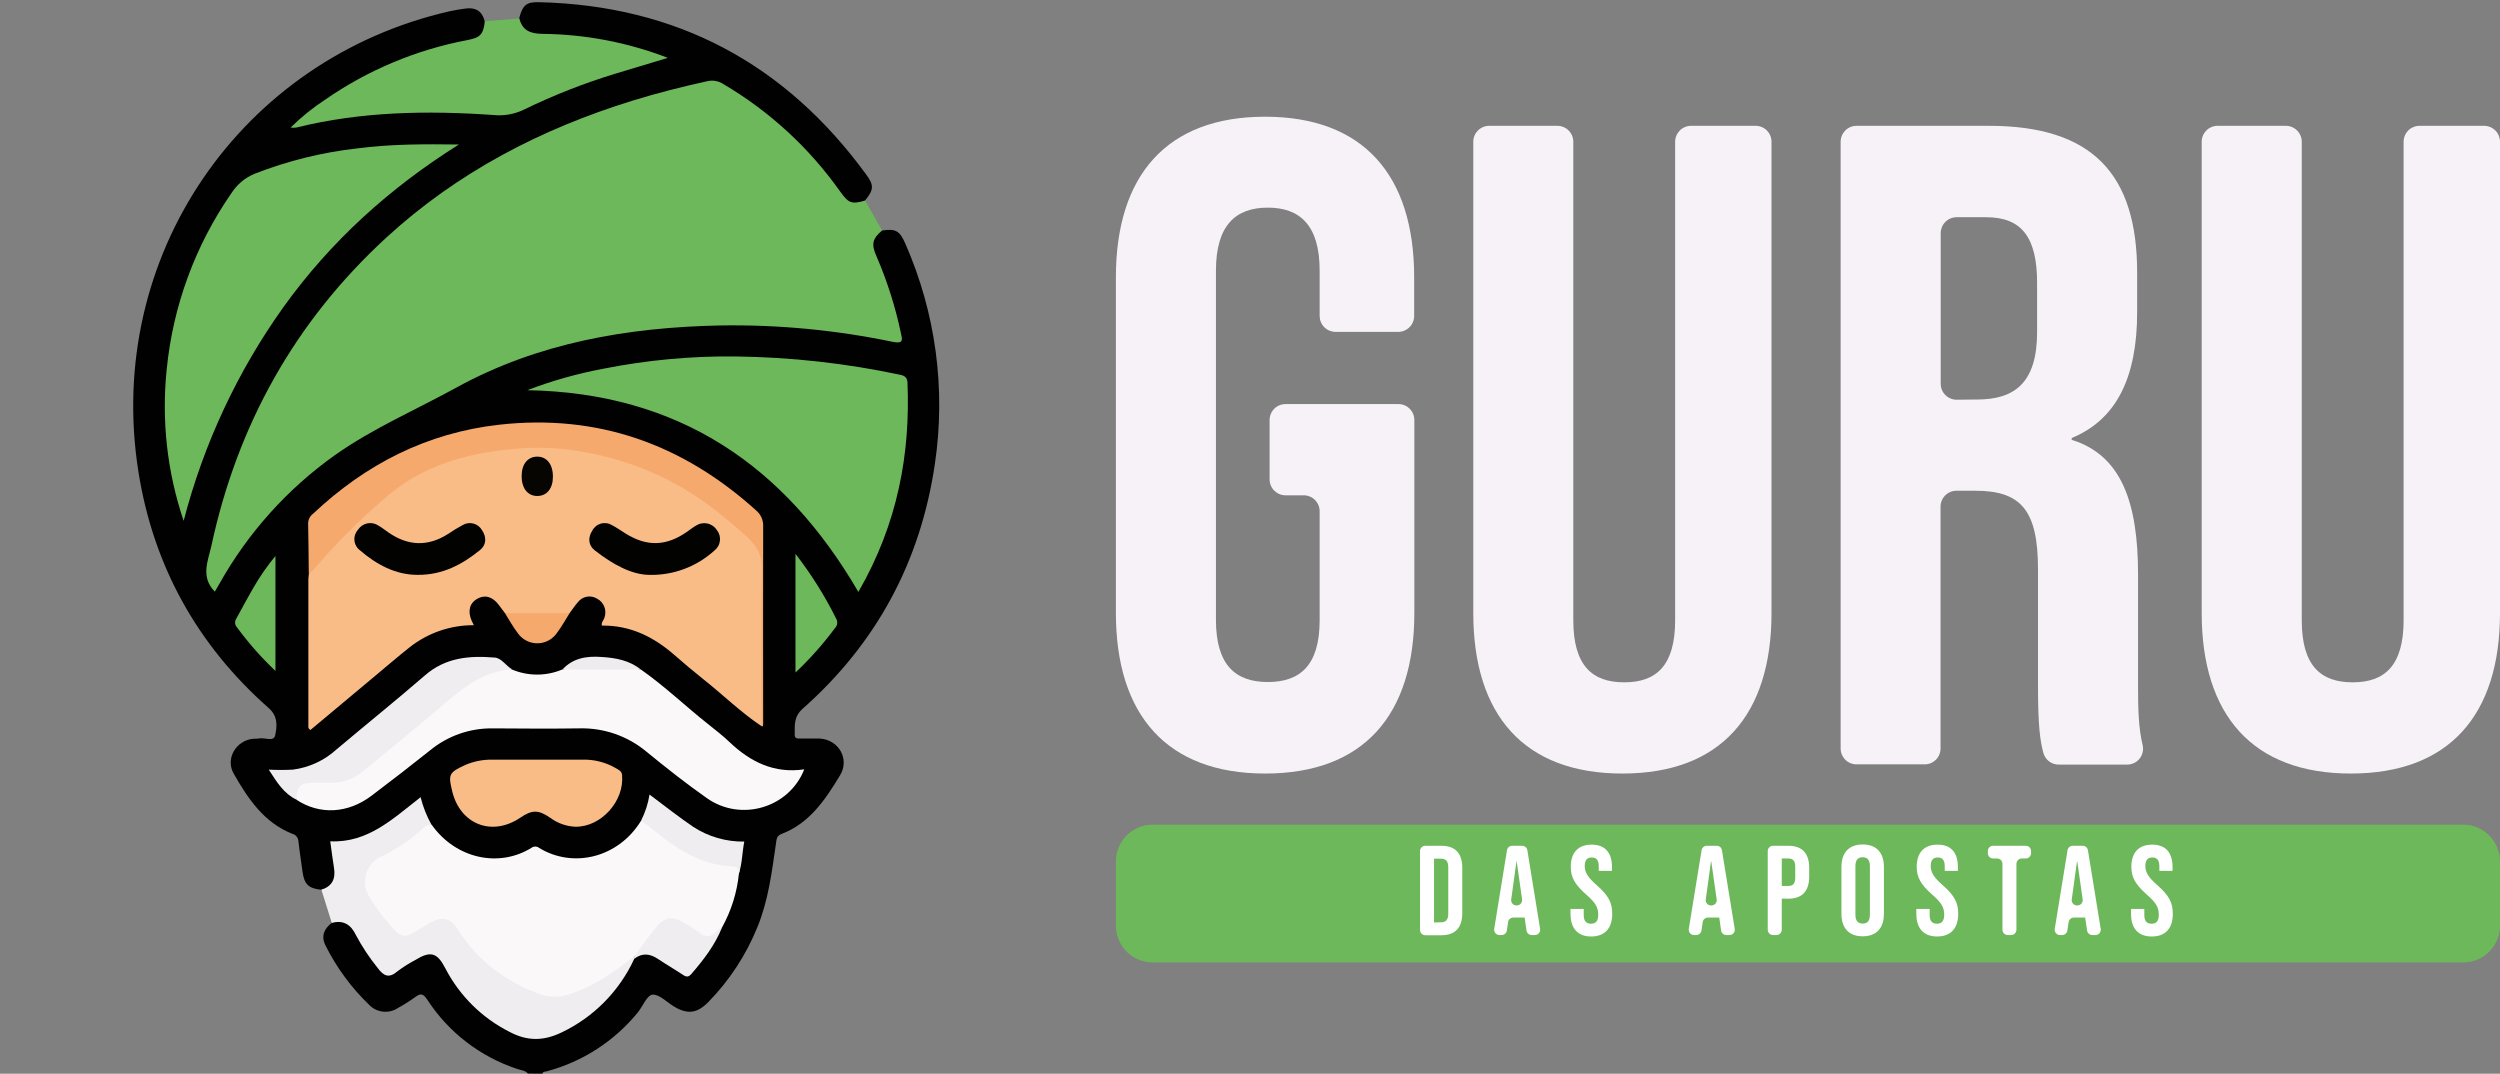 <svg width="156" height="67" viewBox="0 0 156 67" fill="none" xmlns="http://www.w3.org/2000/svg">
<rect x="0" y="0" width="156" height="67" fill="#808080" stroke="none"/>
<g clip-path="url(#clip0_34_60)">
<path d="M153.709 51.46H71.922C70.657 51.46 69.632 52.489 69.632 53.758V57.758C69.632 59.027 70.657 60.056 71.922 60.056H153.709C154.974 60.056 156 59.027 156 57.758V53.758C156 52.489 154.974 51.46 153.709 51.46Z" fill="#6DB85A"/>
<path d="M88.61 53.105C88.611 53.018 88.646 52.934 88.708 52.872C88.77 52.81 88.854 52.776 88.942 52.776H89.945C90.817 52.776 91.246 53.261 91.246 54.152V56.98C91.246 57.871 90.817 58.359 89.945 58.359H88.942C88.854 58.359 88.769 58.324 88.707 58.262C88.645 58.2 88.61 58.115 88.61 58.027V53.105ZM89.928 57.551C90.206 57.551 90.372 57.407 90.372 57.009V54.124C90.372 53.725 90.206 53.582 89.928 53.582H89.484V57.563L89.928 57.551Z" fill="white"/>
<path d="M94.36 52.776H94.98C95.059 52.776 95.135 52.804 95.194 52.855C95.254 52.905 95.294 52.976 95.307 53.054L96.103 57.961C96.111 58.008 96.109 58.057 96.096 58.104C96.083 58.15 96.06 58.193 96.029 58.23C95.998 58.267 95.96 58.296 95.916 58.317C95.872 58.337 95.825 58.347 95.777 58.347H95.579C95.5 58.347 95.423 58.318 95.363 58.266C95.303 58.213 95.264 58.141 95.253 58.062L95.135 57.24V57.256H94.43C94.351 57.256 94.274 57.284 94.214 57.336C94.154 57.388 94.115 57.46 94.104 57.539L94.029 58.062C94.017 58.141 93.977 58.214 93.917 58.266C93.856 58.318 93.779 58.347 93.7 58.347H93.566C93.518 58.347 93.47 58.337 93.427 58.317C93.383 58.296 93.344 58.267 93.313 58.23C93.282 58.193 93.259 58.15 93.247 58.104C93.234 58.057 93.231 58.008 93.239 57.961L94.036 53.054C94.048 52.976 94.088 52.906 94.147 52.855C94.207 52.804 94.282 52.776 94.36 52.776ZM94.651 56.5C94.698 56.499 94.745 56.489 94.788 56.469C94.831 56.45 94.869 56.421 94.9 56.385C94.931 56.349 94.954 56.308 94.967 56.262C94.981 56.217 94.984 56.169 94.978 56.123L94.642 53.747H94.628L94.299 56.123C94.292 56.169 94.296 56.217 94.309 56.263C94.322 56.308 94.345 56.35 94.376 56.386C94.407 56.422 94.445 56.45 94.488 56.47C94.531 56.49 94.578 56.5 94.625 56.5H94.651Z" fill="white"/>
<path d="M98 57.025V56.716H98.824V57.098C98.824 57.497 99.001 57.64 99.278 57.64C99.555 57.64 99.729 57.497 99.729 57.082C99.729 56.61 99.555 56.325 98.984 55.825C98.253 55.18 98.016 54.727 98.016 54.088C98.016 53.214 98.47 52.705 99.318 52.705C100.166 52.705 100.587 53.214 100.587 54.105V54.341H99.762V54.055C99.762 53.657 99.602 53.506 99.325 53.506C99.048 53.506 98.888 53.657 98.888 54.039C98.888 54.421 99.071 54.746 99.642 55.241C100.373 55.884 100.603 56.33 100.603 57.023C100.603 57.93 100.133 58.437 99.285 58.437C98.437 58.437 98 57.916 98 57.025Z" fill="white"/>
<path d="M106.503 52.776H107.124C107.202 52.776 107.278 52.804 107.338 52.855C107.398 52.905 107.437 52.976 107.45 53.054L108.247 57.961C108.255 58.008 108.252 58.057 108.239 58.104C108.226 58.15 108.204 58.193 108.173 58.23C108.142 58.267 108.103 58.296 108.059 58.317C108.016 58.337 107.968 58.347 107.92 58.347H107.723C107.643 58.347 107.567 58.318 107.507 58.266C107.447 58.213 107.407 58.141 107.396 58.062L107.279 57.24V57.256H106.574C106.494 57.256 106.418 57.284 106.358 57.336C106.298 57.388 106.258 57.46 106.247 57.539L106.172 58.062C106.16 58.141 106.12 58.213 106.06 58.265C105.999 58.318 105.923 58.347 105.843 58.347H105.709C105.661 58.347 105.614 58.337 105.57 58.317C105.526 58.296 105.488 58.267 105.457 58.23C105.425 58.193 105.403 58.15 105.39 58.104C105.377 58.057 105.375 58.008 105.382 57.961L106.179 53.054C106.192 52.976 106.231 52.906 106.291 52.855C106.35 52.804 106.425 52.776 106.503 52.776ZM106.795 56.5C106.842 56.499 106.888 56.489 106.931 56.469C106.974 56.45 107.012 56.421 107.043 56.385C107.074 56.349 107.097 56.308 107.11 56.262C107.124 56.217 107.128 56.169 107.121 56.123L106.783 53.747H106.766L106.44 56.123C106.433 56.169 106.436 56.217 106.45 56.263C106.463 56.308 106.486 56.35 106.517 56.386C106.548 56.422 106.586 56.45 106.629 56.47C106.672 56.49 106.719 56.5 106.766 56.5H106.795Z" fill="white"/>
<path d="M110.307 53.105C110.308 53.018 110.343 52.934 110.405 52.872C110.467 52.81 110.551 52.776 110.639 52.776H111.595C112.467 52.776 112.894 53.261 112.894 54.152V54.701C112.894 55.592 112.467 56.078 111.595 56.078H111.182V58.015C111.182 58.103 111.147 58.188 111.084 58.25C111.022 58.312 110.938 58.347 110.85 58.347H110.639C110.551 58.347 110.467 58.312 110.404 58.25C110.342 58.188 110.307 58.103 110.307 58.015V53.105ZM111.595 55.281C111.872 55.281 112.023 55.154 112.023 54.758V54.095C112.023 53.697 111.872 53.57 111.595 53.57H111.182V55.281H111.595Z" fill="white"/>
<path d="M114.906 57.025V54.095C114.906 53.205 115.376 52.695 116.231 52.695C117.086 52.695 117.556 53.205 117.556 54.095V57.025C117.556 57.916 117.086 58.425 116.231 58.425C115.376 58.425 114.906 57.916 114.906 57.025ZM116.682 57.082V54.041C116.682 53.643 116.508 53.492 116.231 53.492C115.954 53.492 115.778 53.643 115.778 54.041V57.082C115.778 57.478 115.954 57.631 116.231 57.631C116.508 57.631 116.682 57.478 116.682 57.082Z" fill="white"/>
<path d="M119.579 57.025V56.716H120.411V57.098C120.411 57.497 120.587 57.64 120.865 57.64C121.142 57.64 121.318 57.497 121.318 57.082C121.318 56.61 121.142 56.325 120.571 55.825C119.84 55.18 119.603 54.727 119.603 54.088C119.603 53.214 120.056 52.705 120.905 52.705C121.753 52.705 122.173 53.214 122.173 54.105V54.341H121.351V54.055C121.351 53.657 121.191 53.506 120.914 53.506C120.637 53.506 120.477 53.657 120.477 54.039C120.477 54.421 120.66 54.746 121.231 55.241C121.962 55.884 122.192 56.33 122.192 57.023C122.192 57.93 121.722 58.437 120.874 58.437C120.026 58.437 119.579 57.916 119.579 57.025Z" fill="white"/>
<path d="M124.622 53.57H124.37C124.283 53.57 124.2 53.535 124.138 53.473C124.076 53.411 124.042 53.327 124.042 53.24V53.105C124.042 53.018 124.076 52.934 124.138 52.872C124.2 52.81 124.283 52.776 124.37 52.776H126.408C126.495 52.776 126.579 52.81 126.641 52.872C126.703 52.934 126.738 53.018 126.739 53.105V53.24C126.738 53.328 126.703 53.411 126.641 53.473C126.579 53.535 126.495 53.57 126.408 53.57H126.156C126.068 53.57 125.984 53.605 125.922 53.667C125.86 53.73 125.825 53.814 125.825 53.902V58.015C125.825 58.103 125.79 58.187 125.729 58.249C125.667 58.312 125.583 58.347 125.496 58.347H125.285C125.197 58.347 125.112 58.312 125.05 58.25C124.988 58.188 124.953 58.103 124.953 58.015V53.902C124.953 53.814 124.918 53.73 124.856 53.667C124.794 53.605 124.71 53.57 124.622 53.57Z" fill="white"/>
<path d="M129.34 52.776H129.96C130.039 52.776 130.115 52.804 130.175 52.855C130.234 52.905 130.274 52.976 130.287 53.054L131.084 57.961C131.091 58.008 131.089 58.057 131.076 58.104C131.063 58.15 131.041 58.193 131.009 58.23C130.978 58.267 130.94 58.296 130.896 58.317C130.853 58.337 130.805 58.347 130.757 58.347H130.56C130.48 58.348 130.403 58.319 130.343 58.266C130.283 58.214 130.244 58.141 130.233 58.062L130.113 57.24V57.256H129.408C129.329 57.256 129.252 57.284 129.192 57.336C129.132 57.388 129.093 57.46 129.082 57.539L129.004 58.062C128.993 58.141 128.954 58.213 128.894 58.266C128.834 58.318 128.757 58.347 128.678 58.347H128.544C128.496 58.347 128.448 58.337 128.404 58.317C128.361 58.296 128.322 58.267 128.291 58.23C128.26 58.193 128.237 58.15 128.225 58.104C128.212 58.057 128.209 58.008 128.217 57.961L129.014 53.054C129.026 52.976 129.066 52.905 129.126 52.855C129.186 52.804 129.262 52.776 129.34 52.776ZM129.631 56.5C129.679 56.499 129.725 56.489 129.768 56.469C129.811 56.45 129.849 56.421 129.88 56.385C129.911 56.349 129.934 56.308 129.947 56.262C129.961 56.217 129.964 56.169 129.958 56.123L129.622 53.747H129.606L129.277 56.123C129.27 56.169 129.274 56.217 129.288 56.263C129.301 56.308 129.324 56.35 129.356 56.386C129.387 56.422 129.425 56.45 129.468 56.47C129.512 56.49 129.558 56.5 129.606 56.5H129.631Z" fill="white"/>
<path d="M132.977 57.025V56.716H133.805V57.098C133.805 57.497 133.978 57.64 134.258 57.64C134.538 57.64 134.709 57.497 134.709 57.082C134.709 56.61 134.535 56.325 133.964 55.825C133.234 55.18 132.996 54.727 132.996 54.088C132.996 53.214 133.447 52.705 134.298 52.705C135.149 52.705 135.567 53.214 135.567 54.105V54.341H134.744V54.055C134.744 53.657 134.585 53.506 134.307 53.506C134.03 53.506 133.87 53.657 133.87 54.039C133.87 54.421 134.054 54.746 134.625 55.241C135.355 55.884 135.583 56.33 135.583 57.023C135.583 57.93 135.125 58.437 134.267 58.437C133.41 58.437 132.977 57.916 132.977 57.025Z" fill="white"/>
<path d="M69.632 38.249V17.303C69.632 10.939 72.808 7.283 78.939 7.283C85.069 7.283 88.244 10.927 88.244 17.303V19.712C88.244 19.842 88.219 19.972 88.169 20.093C88.119 20.214 88.046 20.324 87.954 20.416C87.862 20.509 87.752 20.582 87.632 20.633C87.512 20.683 87.382 20.709 87.252 20.709H83.335C83.205 20.708 83.076 20.682 82.956 20.632C82.836 20.582 82.726 20.508 82.635 20.416C82.543 20.323 82.47 20.213 82.42 20.092C82.371 19.972 82.346 19.842 82.346 19.712V16.883C82.346 14.038 81.096 12.956 79.11 12.956C77.125 12.956 75.875 14.038 75.875 16.883V38.685C75.875 41.533 77.125 42.558 79.11 42.558C81.096 42.558 82.346 41.551 82.346 38.704V31.902C82.346 31.638 82.241 31.385 82.055 31.199C81.869 31.012 81.617 30.907 81.354 30.907H80.215C80.084 30.907 79.956 30.882 79.835 30.832C79.715 30.782 79.606 30.708 79.513 30.616C79.421 30.524 79.348 30.414 79.299 30.293C79.249 30.173 79.223 30.043 79.223 29.913V26.21C79.223 25.946 79.328 25.693 79.513 25.506C79.699 25.32 79.952 25.215 80.215 25.215H87.264C87.527 25.215 87.779 25.32 87.965 25.506C88.151 25.693 88.255 25.946 88.255 26.21V38.249C88.255 44.625 85.079 48.269 78.951 48.269C72.822 48.269 69.632 44.625 69.632 38.249Z" fill="#F7F2F7"/>
<path d="M91.933 38.249V8.846C91.933 8.715 91.958 8.586 92.008 8.465C92.058 8.344 92.131 8.235 92.223 8.142C92.315 8.05 92.424 7.977 92.545 7.927C92.665 7.877 92.794 7.851 92.924 7.851H97.182C97.312 7.851 97.441 7.877 97.561 7.927C97.682 7.977 97.791 8.05 97.883 8.142C97.975 8.235 98.048 8.344 98.098 8.465C98.148 8.586 98.174 8.715 98.174 8.846V38.704C98.174 41.551 99.367 42.577 101.353 42.577C103.338 42.577 104.529 41.551 104.529 38.704V8.846C104.529 8.715 104.555 8.586 104.605 8.465C104.655 8.344 104.728 8.235 104.82 8.142C104.912 8.05 105.021 7.977 105.142 7.927C105.262 7.877 105.391 7.851 105.521 7.851H109.553C109.816 7.852 110.067 7.957 110.253 8.143C110.438 8.33 110.542 8.582 110.542 8.846V38.249C110.542 44.625 107.366 48.269 101.238 48.269C95.109 48.269 91.933 44.625 91.933 38.249Z" fill="#F7F2F7"/>
<path d="M114.856 8.846C114.856 8.715 114.882 8.586 114.932 8.465C114.982 8.344 115.055 8.235 115.147 8.142C115.239 8.05 115.348 7.977 115.469 7.927C115.589 7.877 115.718 7.851 115.848 7.851H124.107C130.576 7.851 133.358 10.868 133.358 17.017V19.476C133.358 23.575 132.052 26.193 129.272 27.332V27.445C132.392 28.414 133.415 31.374 133.415 35.871V42.874C133.415 44.288 133.445 45.415 133.701 46.499C133.734 46.644 133.735 46.795 133.702 46.941C133.668 47.086 133.603 47.222 133.51 47.339C133.417 47.455 133.299 47.549 133.165 47.613C133.031 47.678 132.884 47.711 132.735 47.71H128.466C128.252 47.712 128.044 47.644 127.872 47.516C127.7 47.389 127.574 47.209 127.512 47.003C127.303 46.24 127.171 45.285 127.171 42.827V35.518C127.171 31.817 126.093 30.622 123.257 30.622H122.082C121.819 30.622 121.567 30.727 121.381 30.913C121.195 31.1 121.09 31.353 121.09 31.617V46.702C121.091 46.832 121.065 46.962 121.015 47.083C120.966 47.203 120.893 47.313 120.801 47.406C120.708 47.498 120.599 47.571 120.479 47.621C120.358 47.671 120.229 47.697 120.099 47.696H115.848C115.718 47.697 115.589 47.671 115.468 47.621C115.348 47.571 115.238 47.498 115.146 47.406C115.054 47.313 114.981 47.203 114.931 47.083C114.882 46.962 114.856 46.832 114.856 46.702V8.846ZM123.37 24.93C125.696 24.93 127.115 23.905 127.115 20.718V17.654C127.115 14.809 126.152 13.555 123.938 13.555H122.091C121.961 13.555 121.832 13.581 121.711 13.631C121.591 13.681 121.481 13.755 121.389 13.847C121.297 13.94 121.224 14.05 121.174 14.171C121.125 14.292 121.099 14.421 121.1 14.552V23.947C121.1 24.211 121.204 24.464 121.39 24.65C121.576 24.837 121.828 24.942 122.091 24.942L123.37 24.93Z" fill="#F7F2F7"/>
<path d="M137.386 38.249V8.846C137.386 8.715 137.411 8.586 137.461 8.465C137.511 8.344 137.584 8.235 137.676 8.142C137.768 8.05 137.877 7.977 137.998 7.927C138.118 7.877 138.247 7.851 138.377 7.851H142.637C142.767 7.851 142.896 7.877 143.017 7.927C143.137 7.977 143.246 8.05 143.338 8.142C143.43 8.235 143.503 8.344 143.553 8.465C143.603 8.586 143.629 8.715 143.629 8.846V38.704C143.629 41.551 144.82 42.577 146.806 42.577C148.791 42.577 149.985 41.551 149.985 38.704V8.846C149.985 8.715 150.01 8.586 150.06 8.465C150.11 8.344 150.183 8.235 150.275 8.142C150.367 8.05 150.477 7.977 150.597 7.927C150.717 7.877 150.846 7.851 150.976 7.851H155.008C155.139 7.851 155.268 7.877 155.388 7.927C155.508 7.977 155.617 8.05 155.71 8.142C155.802 8.235 155.875 8.344 155.925 8.465C155.974 8.586 156 8.715 156 8.846V38.249C156 44.625 152.821 48.269 146.693 48.269C140.565 48.269 137.386 44.625 137.386 38.249Z" fill="#F7F2F7"/>
<path d="M32.941 66.988C32.76 66.783 32.494 66.781 32.262 66.698C29.958 65.937 27.981 64.412 26.657 62.373C26.423 62.022 26.26 61.951 25.917 62.213C25.567 62.466 25.202 62.697 24.822 62.904C24.547 63.084 24.218 63.163 23.892 63.126C23.565 63.089 23.262 62.938 23.034 62.701C21.923 61.633 21.002 60.381 20.313 59C20.017 58.411 20.224 57.961 20.703 57.586C21.338 57.266 21.848 57.414 22.217 58.057C22.632 58.821 23.11 59.549 23.645 60.233C23.986 60.65 24.308 60.792 24.794 60.419C25.179 60.136 25.582 59.88 26.002 59.653C26.82 59.196 27.393 59.342 27.83 60.186C28.495 61.49 29.455 62.62 30.633 63.486C30.967 63.721 31.338 63.922 31.677 64.148C32.884 64.947 34.08 64.773 35.286 64.132C36.912 63.288 38.25 61.974 39.125 60.36C39.223 60.142 39.349 59.937 39.501 59.752C39.997 59.302 40.519 59.349 41.052 59.677C41.494 59.948 41.945 60.212 42.37 60.509C42.73 60.759 42.986 60.716 43.265 60.398C43.95 59.612 44.519 58.731 44.952 57.782C45.447 56.745 45.787 55.641 45.963 54.506C46.065 54.038 46.143 53.566 46.198 53.091C46.228 52.83 46.153 52.681 45.864 52.66C44.259 52.533 42.974 51.717 41.78 50.718C41.47 50.456 41.144 50.011 40.784 50.065C40.425 50.119 40.455 50.751 40.22 51.076C40.175 51.151 40.137 51.23 40.105 51.312C38.747 53.565 36.244 54.324 33.845 53.197C33.728 53.121 33.593 53.077 33.454 53.069C33.315 53.061 33.176 53.09 33.051 53.153C30.988 54.267 28.467 53.798 26.846 51.571C26.637 51.217 26.458 50.845 26.312 50.461C26.199 50.131 26.044 50.126 25.793 50.319C25.431 50.595 25.076 50.88 24.724 51.163C23.762 51.984 22.578 52.499 21.324 52.644C20.896 52.686 20.83 52.898 20.884 53.249C20.981 53.695 21.018 54.151 20.995 54.607C20.929 55.194 20.626 55.491 20.055 55.521C19.254 55.441 18.988 55.182 18.88 54.409C18.798 53.763 18.687 53.122 18.619 52.474C18.61 52.367 18.566 52.266 18.496 52.185C18.425 52.104 18.331 52.048 18.227 52.024C16.457 51.316 15.47 49.829 14.585 48.278C14.04 47.336 14.742 46.178 15.83 46.096C15.938 46.101 16.047 46.096 16.154 46.082C16.504 45.997 17.08 46.317 17.172 45.879C17.287 45.318 17.36 44.7 16.758 44.175C12.308 40.246 9.57 35.306 8.64 29.453C6.499 15.99 15.05 3.658 28.079 0.698C28.394 0.625 28.716 0.58 29.035 0.535C29.668 0.443 30.088 0.686 30.245 1.327C30.41 2.034 30.128 2.47 29.306 2.649C28.204 2.883 27.116 3.174 26.044 3.521C23.339 4.436 20.829 5.85 18.643 7.691C21.192 7.179 23.735 6.807 26.324 6.873C27.879 6.913 29.442 6.776 30.995 6.993C31.493 7.048 31.996 6.953 32.44 6.722C35.235 5.414 38.145 4.37 41.134 3.606C39.611 3.046 38.029 2.665 36.418 2.47C35.474 2.347 34.523 2.275 33.57 2.253C32.736 2.253 32.395 1.879 32.395 1.145C32.619 0.313 32.837 0.115 33.643 0.137C42.22 0.344 49.01 3.972 54.062 10.906C54.553 11.578 54.518 11.849 53.975 12.516C53.463 12.883 53.106 12.879 52.648 12.483C52.399 12.241 52.178 11.971 51.99 11.679C50.29 9.387 48.2 7.414 45.817 5.85C45.472 5.595 45.075 5.42 44.654 5.338C44.234 5.256 43.8 5.27 43.385 5.379C36.806 6.939 30.697 9.513 25.433 13.885C21.036 17.535 17.591 22.206 15.398 27.492C14.359 29.982 13.597 32.579 13.126 35.237C13.063 35.455 13.052 35.683 13.093 35.906C13.134 36.128 13.225 36.338 13.361 36.519C13.574 36.277 13.753 36.007 13.894 35.716C16.34 31.676 19.613 28.517 23.861 26.443C25.111 25.833 26.314 25.154 27.515 24.459C31.113 22.37 35.034 21.241 39.111 20.593C41.132 20.278 43.175 20.117 45.22 20.112C47.776 20.088 50.33 20.271 52.857 20.659C53.736 20.796 54.614 20.93 55.486 21.109C56.102 21.234 56.116 21.211 55.989 20.57C55.686 19.099 55.233 17.663 54.638 16.285C54.473 15.952 54.389 15.586 54.391 15.214C54.412 14.776 54.57 14.456 55.047 14.382C55.895 14.258 56.144 14.401 56.494 15.207C58.392 19.522 59.031 24.287 58.336 28.951C57.439 35.058 54.685 40.151 50.087 44.224C49.518 44.729 49.598 45.264 49.591 45.851C49.591 46.126 49.8 46.072 49.964 46.086C50.354 46.086 50.745 46.086 51.139 46.086C52.335 46.145 53.038 47.364 52.417 48.384C51.501 49.893 50.526 51.368 48.768 52.038C48.449 52.158 48.458 52.391 48.418 52.655C48.162 54.411 47.948 56.174 47.267 57.841C46.558 59.595 45.511 61.192 44.186 62.541C43.481 63.248 42.887 63.311 42.036 62.793C41.595 62.524 41.127 62.027 40.711 62.067C40.375 62.1 40.112 62.79 39.8 63.175C38.336 64.972 36.343 66.259 34.106 66.852C34.007 66.88 33.883 66.852 33.85 66.995L32.941 66.988Z" fill="#010101"/>
<path d="M55.04 14.382C54.443 14.894 54.356 15.229 54.685 15.973C55.354 17.52 55.867 19.13 56.215 20.779C56.306 21.189 56.398 21.472 55.705 21.331C52.165 20.593 48.555 20.25 44.941 20.308C39.177 20.426 33.573 21.383 28.467 24.19C25.939 25.581 23.265 26.724 20.896 28.402C17.935 30.507 15.476 33.243 13.697 36.416L13.405 36.918C12.489 35.996 12.994 34.971 13.196 34.037C14.822 26.495 18.424 20.044 24.11 14.823C28.551 10.748 33.77 8.037 39.499 6.272C41.021 5.801 42.565 5.414 44.121 5.07C44.295 5.027 44.475 5.021 44.652 5.053C44.828 5.084 44.996 5.152 45.145 5.251C48.012 6.94 50.489 9.218 52.415 11.936C52.953 12.688 53.132 12.756 53.987 12.516L55.04 14.382Z" fill="#6DB85A"/>
<path d="M32.407 1.155C32.591 1.89 33.079 2.098 33.817 2.112C36.504 2.135 39.164 2.643 41.672 3.611C40.554 3.946 39.503 4.259 38.456 4.58C36.473 5.181 34.542 5.939 32.68 6.847C32.095 7.128 31.445 7.243 30.8 7.177C26.657 6.889 22.538 6.953 18.478 7.962C18.363 7.973 18.246 7.973 18.13 7.962C18.798 7.303 19.53 6.713 20.316 6.201C22.97 4.365 25.978 3.106 29.146 2.505C29.975 2.343 30.154 2.166 30.255 1.327L32.407 1.155Z" fill="#6DB85A"/>
<path d="M39.581 59.821C38.651 61.848 37.037 63.481 35.025 64.433C33.895 64.971 32.889 64.971 31.787 64.384C30.074 63.519 28.677 62.135 27.792 60.429C27.278 59.429 26.864 59.319 25.896 59.915C25.513 60.117 25.147 60.349 24.801 60.61C24.277 61.06 23.944 60.91 23.572 60.407C23.055 59.768 22.599 59.081 22.212 58.355C21.897 57.695 21.434 57.395 20.703 57.589L20.055 55.517C20.724 55.305 20.952 54.843 20.842 54.164C20.755 53.633 20.694 53.098 20.607 52.497C22.957 52.611 24.536 51.071 26.246 49.744C26.394 50.342 26.621 50.916 26.921 51.453C25.943 52.281 24.949 53.077 23.782 53.633C23.595 53.724 23.428 53.852 23.292 54.009C23.155 54.166 23.052 54.35 22.989 54.548C22.925 54.746 22.902 54.955 22.921 55.163C22.94 55.37 23.001 55.572 23.1 55.755C23.546 56.551 24.095 57.285 24.733 57.937C24.849 58.068 25.008 58.153 25.18 58.175C25.353 58.197 25.528 58.155 25.673 58.057C26.056 57.855 26.425 57.629 26.806 57.421C27.487 57.051 27.957 57.136 28.493 57.699C28.639 57.86 28.771 58.034 28.887 58.218C30.062 59.955 31.672 61.103 33.603 61.843C34.188 62.08 34.839 62.094 35.434 61.883C36.681 61.489 37.84 60.855 38.846 60.016C39.052 59.837 39.261 59.623 39.583 59.665C39.594 59.675 39.603 59.687 39.609 59.7C39.616 59.714 39.619 59.728 39.618 59.743C39.618 59.758 39.615 59.773 39.608 59.786C39.602 59.8 39.593 59.811 39.581 59.821Z" fill="#EFEDEF"/>
<path d="M47.521 45.313C46.226 44.451 45.117 43.355 43.902 42.395C43.275 41.898 42.664 41.379 42.062 40.854C40.765 39.722 39.306 39.013 37.556 39.037C37.508 38.82 37.678 38.702 37.718 38.539C37.797 38.321 37.795 38.081 37.712 37.865C37.628 37.648 37.469 37.469 37.264 37.361C37.069 37.237 36.834 37.193 36.608 37.236C36.381 37.28 36.18 37.409 36.045 37.596C35.859 37.801 35.709 38.04 35.542 38.261C35.324 38.402 35.07 38.474 34.811 38.469H32.24C31.982 38.474 31.727 38.402 31.51 38.261C31.381 38.091 31.251 37.919 31.124 37.747C30.741 37.231 30.253 37.09 29.778 37.363C29.303 37.636 29.174 38.129 29.425 38.718C29.458 38.796 29.498 38.872 29.569 39.013C28.122 39.003 26.714 39.485 25.574 40.38C24.778 41.012 24.005 41.679 23.225 42.329L19.373 45.549C19.202 45.45 19.242 45.33 19.242 45.233C19.242 42.212 19.242 39.191 19.242 36.17C19.247 36.041 19.26 35.912 19.279 35.784C19.904 34.645 20.863 33.778 21.773 32.894C22.638 32.043 23.547 31.237 24.496 30.481C26.514 28.887 28.857 28.22 31.34 27.909C34.715 27.494 38.137 28.049 41.209 29.51C42.867 30.27 44.397 31.284 45.744 32.515C46.235 32.909 46.701 33.332 47.14 33.783C47.417 34.062 47.578 34.436 47.591 34.829C47.591 38.242 47.591 41.654 47.591 45.066C47.596 45.154 47.571 45.241 47.521 45.313Z" fill="#F9BC87"/>
<path d="M39.581 59.672C38.317 60.657 37.032 61.581 35.46 62.06C34.827 62.267 34.14 62.239 33.526 61.982C31.507 61.185 29.827 59.962 28.638 58.102C28.072 57.214 27.558 57.129 26.681 57.678C26.371 57.871 26.047 58.043 25.741 58.232C25.356 58.468 25.001 58.451 24.691 58.109C24.046 57.44 23.482 56.697 23.008 55.896C22.883 55.681 22.806 55.441 22.782 55.194C22.757 54.946 22.787 54.696 22.868 54.46C22.949 54.225 23.079 54.01 23.251 53.83C23.422 53.649 23.631 53.509 23.861 53.417C24.773 52.971 25.617 52.396 26.366 51.71C26.435 51.627 26.522 51.561 26.62 51.517C26.718 51.473 26.825 51.452 26.932 51.456C28.455 53.61 31.162 54.157 33.176 52.896C33.245 52.847 33.329 52.822 33.413 52.825C33.498 52.828 33.58 52.859 33.646 52.912C35.76 54.199 38.58 53.541 40.011 51.201C40.523 51.246 40.862 51.611 41.216 51.908C42.528 52.999 43.968 53.78 45.7 53.909C46.101 53.94 46.233 54.145 46.108 54.517C45.989 55.69 45.633 56.826 45.063 57.857C44.358 58.755 44.252 58.774 43.263 58.152C41.715 57.181 41.682 57.197 40.563 58.661C40.286 59.029 40.02 59.448 39.581 59.672Z" fill="#FAF8F9"/>
<path d="M32.903 24.348C34.437 23.761 36.021 23.314 37.635 23.011C40.351 22.47 43.116 22.212 45.885 22.243C49.343 22.284 52.789 22.667 56.172 23.386C56.466 23.447 56.616 23.565 56.628 23.898C56.804 28.279 56.041 32.642 53.562 36.937C48.98 29.059 42.361 24.515 32.903 24.348Z" fill="#6DB85A"/>
<path d="M11.46 32.501C10.435 29.471 10.073 26.255 10.4 23.073C10.785 19.114 12.176 15.322 14.439 12.056C14.787 11.511 15.294 11.087 15.891 10.842C17.939 10.04 20.083 9.51 22.268 9.263C24.317 8.992 26.369 8.987 28.636 9.016C24.261 11.764 20.635 15.071 17.707 19.134C14.823 23.166 12.705 27.698 11.46 32.501Z" fill="#6DB85A"/>
<path d="M39.995 41.78C41.468 42.812 42.77 44.062 44.177 45.179C44.635 45.542 45.1 45.903 45.523 46.306C46.828 47.548 48.312 48.281 50.185 48.007C49.245 50.411 46.231 51.307 44.102 49.799C42.809 48.889 41.569 47.913 40.342 46.907C39.166 45.926 37.674 45.408 36.146 45.45C34.348 45.476 32.548 45.464 30.741 45.45C29.322 45.432 27.942 45.916 26.843 46.817C25.639 47.776 24.422 48.718 23.194 49.645C21.709 50.774 19.94 50.859 18.495 49.902C18.295 49.28 18.495 48.903 19.105 48.738C19.446 48.665 19.796 48.646 20.142 48.684C21.27 48.757 22.2 48.34 23.051 47.623C24.876 46.085 26.704 44.559 28.537 43.046C29.279 42.406 30.167 41.96 31.122 41.749C31.394 41.675 31.683 41.685 31.949 41.778C32.445 41.987 32.977 42.094 33.515 42.094C34.053 42.094 34.585 41.987 35.081 41.778C36.704 41.465 38.372 41.466 39.995 41.78Z" fill="#FAF8F9"/>
<path d="M47.521 45.313C47.521 42.028 47.474 38.742 47.539 35.456C47.558 34.457 47.048 33.882 46.414 33.321C45.1 32.159 43.745 31.061 42.184 30.217C40.401 29.238 38.468 28.561 36.465 28.213C35.235 27.982 33.982 27.897 32.731 27.961C29.484 28.18 26.432 28.904 23.906 31.181C22.338 32.54 20.873 34.015 19.524 35.593C19.446 35.666 19.36 35.731 19.268 35.786C19.256 34.745 19.251 33.703 19.228 32.661C19.229 32.543 19.257 32.426 19.311 32.321C19.365 32.216 19.443 32.125 19.538 32.055C22.828 28.958 26.651 27.006 31.15 26.502C37.309 25.814 42.617 27.725 47.187 31.855C47.333 31.978 47.449 32.134 47.524 32.31C47.6 32.486 47.633 32.677 47.622 32.868C47.61 36.977 47.622 41.087 47.622 45.195C47.62 45.239 47.613 45.281 47.6 45.323C47.574 45.322 47.547 45.319 47.521 45.313Z" fill="#F6A96D"/>
<path d="M35.906 51.588C35.341 51.565 34.795 51.372 34.341 51.034C33.587 50.517 33.206 50.522 32.45 51.034C30.694 52.212 28.723 51.444 28.22 49.384C27.957 48.316 28.016 48.205 29.031 47.734C29.57 47.504 30.151 47.391 30.737 47.402H36.331C37.073 47.38 37.806 47.568 38.446 47.944C38.603 48.04 38.789 48.111 38.815 48.356C38.977 49.978 37.513 51.611 35.906 51.588Z" fill="#F9BC87"/>
<path d="M31.959 41.768C30.34 41.87 29.106 42.737 27.922 43.746C26.153 45.254 24.365 46.739 22.557 48.198C22.009 48.632 21.326 48.86 20.628 48.842C20.262 48.842 19.895 48.842 19.526 48.842C18.737 48.856 18.513 49.077 18.49 49.895C17.715 49.518 17.285 48.825 16.772 48.026C17.27 48.051 17.769 48.051 18.267 48.026C19.281 47.897 20.232 47.459 20.99 46.77C22.83 45.219 24.712 43.706 26.526 42.136C27.806 41.021 29.303 40.906 30.857 41.031C31.296 41.056 31.566 41.547 31.959 41.768Z" fill="#EFEDEF"/>
<path d="M46.104 54.513C46.087 54.258 46.043 54.069 45.704 54.058C44.043 53.999 42.661 53.247 41.376 52.266C40.918 51.915 40.465 51.559 40.006 51.199C40.265 50.69 40.442 50.144 40.53 49.579C41.47 50.286 42.335 50.965 43.246 51.588C44.196 52.21 45.31 52.532 46.444 52.514C46.306 53.207 46.315 53.888 46.104 54.513Z" fill="#EFEDEF"/>
<path d="M49.638 34.561C50.615 35.821 51.466 37.176 52.178 38.605C52.231 38.697 52.253 38.803 52.241 38.908C52.228 39.014 52.181 39.112 52.107 39.187C51.367 40.185 50.541 41.115 49.638 41.966V34.561Z" fill="#6DB85A"/>
<path d="M39.581 59.672C40.016 59.088 40.439 58.494 40.89 57.919C41.449 57.211 41.95 57.134 42.737 57.607C43.04 57.771 43.328 57.961 43.599 58.175C44.069 58.581 44.44 58.458 44.802 58.036C44.881 57.964 44.968 57.903 45.063 57.852C44.626 58.958 43.914 59.88 43.148 60.768C42.962 60.985 42.826 60.971 42.612 60.827C42.107 60.492 41.581 60.191 41.078 59.851C40.575 59.512 40.093 59.439 39.588 59.821L39.581 59.672Z" fill="#EFEDEF"/>
<path d="M17.188 41.867C16.309 41.034 15.506 40.124 14.789 39.147C14.723 39.078 14.682 38.988 14.672 38.893C14.662 38.797 14.684 38.701 14.735 38.619C15.106 37.959 15.454 37.285 15.837 36.635C16.231 35.95 16.683 35.301 17.188 34.695V41.867Z" fill="#6DB85A"/>
<path d="M31.51 38.264H35.542C35.276 38.681 35.041 39.119 34.743 39.508C34.606 39.704 34.423 39.864 34.212 39.974C34 40.085 33.764 40.142 33.526 40.142C33.287 40.142 33.052 40.085 32.84 39.974C32.628 39.864 32.446 39.704 32.309 39.508C32.01 39.119 31.775 38.681 31.51 38.264Z" fill="#F6A96D"/>
<path d="M39.995 41.78H35.091C35.76 41.059 36.597 40.927 37.537 40.995C38.432 41.05 39.273 41.207 39.995 41.78Z" fill="#EEECEE"/>
<path d="M26.051 35.871C24.703 35.871 23.509 35.244 22.454 34.334C22.358 34.261 22.278 34.168 22.22 34.061C22.162 33.955 22.126 33.837 22.116 33.717C22.105 33.596 22.12 33.474 22.16 33.359C22.199 33.244 22.261 33.139 22.343 33.05C22.41 32.949 22.495 32.862 22.595 32.795C22.695 32.727 22.807 32.68 22.925 32.657C23.043 32.633 23.164 32.633 23.282 32.657C23.4 32.681 23.513 32.728 23.612 32.795C23.835 32.922 24.04 33.087 24.254 33.236C25.464 34.07 26.695 34.12 27.948 33.326C28.251 33.119 28.564 32.929 28.887 32.755C28.987 32.698 29.097 32.661 29.211 32.647C29.325 32.633 29.441 32.641 29.551 32.672C29.662 32.703 29.766 32.755 29.856 32.826C29.947 32.897 30.022 32.985 30.079 33.085C30.37 33.509 30.356 34 29.959 34.32C28.848 35.218 27.623 35.885 26.051 35.871Z" fill="#020201"/>
<path d="M40.544 35.873C39.412 35.873 38.216 35.204 37.111 34.341C36.703 34.023 36.679 33.542 36.959 33.111C37.014 33.004 37.091 32.91 37.184 32.834C37.278 32.758 37.386 32.703 37.502 32.671C37.617 32.639 37.739 32.632 37.857 32.649C37.976 32.666 38.09 32.708 38.192 32.772C38.479 32.92 38.747 33.109 39.019 33.281C40.361 34.125 41.571 34.092 42.88 33.177C43.056 33.054 43.225 32.916 43.413 32.809C43.517 32.739 43.633 32.689 43.756 32.664C43.879 32.639 44.005 32.639 44.128 32.663C44.251 32.688 44.367 32.737 44.471 32.807C44.575 32.878 44.663 32.968 44.731 33.073C44.807 33.168 44.863 33.276 44.896 33.393C44.929 33.509 44.938 33.631 44.923 33.751C44.908 33.871 44.87 33.987 44.809 34.091C44.749 34.196 44.668 34.288 44.572 34.36C43.47 35.36 42.03 35.901 40.544 35.873Z" fill="#020201"/>
<path d="M32.551 29.693C32.551 28.96 32.934 28.496 33.523 28.494C34.113 28.491 34.508 28.965 34.501 29.757C34.501 30.488 34.12 30.95 33.526 30.95C32.931 30.95 32.544 30.476 32.551 29.693Z" fill="#070502"/>
</g>
<defs>
<clipPath id="clip0_34_60">
<rect width="156" height="67" fill="white"/>
</clipPath>
</defs>
</svg>
